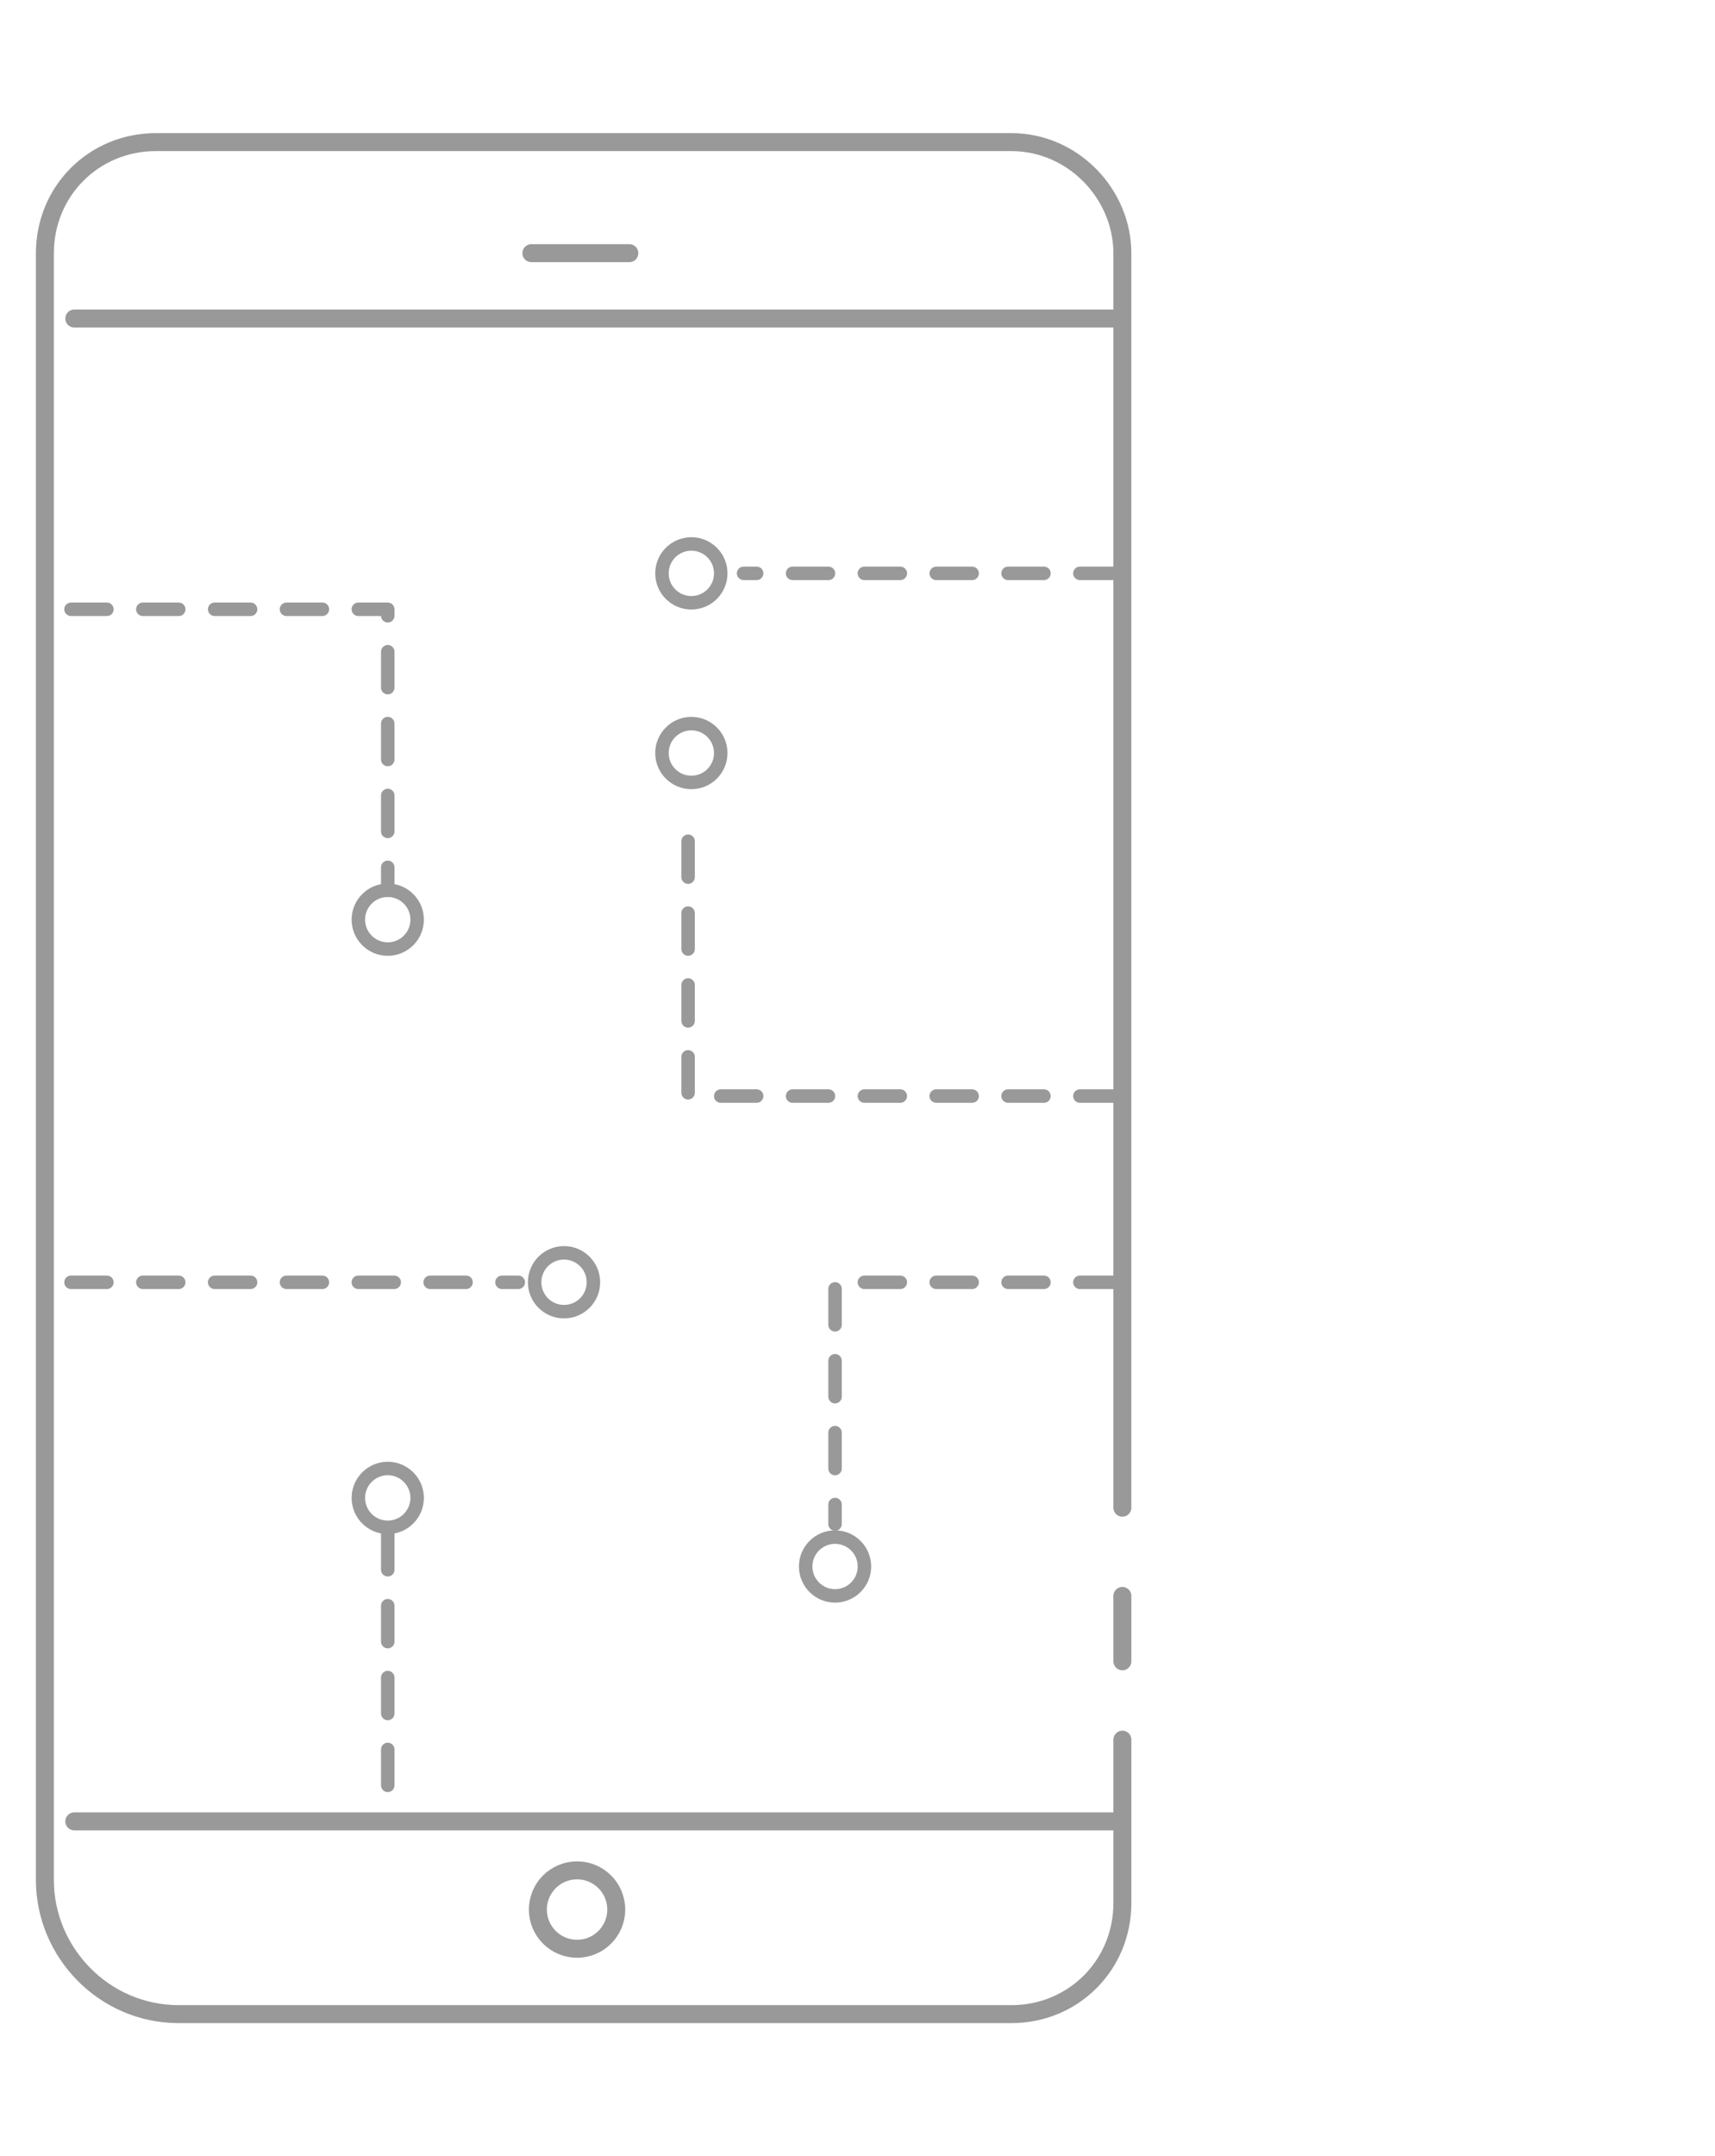 <svg xmlns="http://www.w3.org/2000/svg" width="95.5" height="120" viewBox="0 0 95.5 120"><g fill="none" stroke="#999" stroke-linecap="round" stroke-linejoin="round" stroke-miterlimit="10"><path d="M62.5 96.816v9.092c0 3.455-2.726 6.183-6.182 6.183H9.954c-4.183 0-7.454-3.456-7.454-7.455V14.09c0-3.453 2.725-6.181 6.181-6.181h47.635c3.454 0 6.183 2.909 6.183 6.181v69.818M4.137 17.726h58.179M4.137 101.363h58.179M29.59 14.089h5.455"/><circle cx="32.134" cy="106.271" r="2.182"/><path d="M62.5 88.817v3.638"/><path stroke-width=".75" stroke-dasharray="2" d="M3.953 33.908h17.639v15.636m40.542-17.636H41.408m20.726 29.091H38.317V45.362M3.953 71.363h24.909m-7.27 27.997V84.816"/><circle stroke-width=".75" cx="21.592" cy="51.181" r="1.637"/><circle stroke-width=".75" cx="38.498" cy="31.909" r="1.637"/><circle stroke-width=".75" cx="38.498" cy="41.908" r="1.637"/><circle stroke-width=".75" cx="31.408" cy="71.36" r="1.637"/><circle stroke-width=".75" cx="46.5" cy="87.179" r="1.636"/><circle stroke-width=".75" cx="21.592" cy="83.362" r="1.637"/><path stroke-width=".75" stroke-dasharray="2" d="M62.134 71.363H46.5v13.453"/></g></svg>